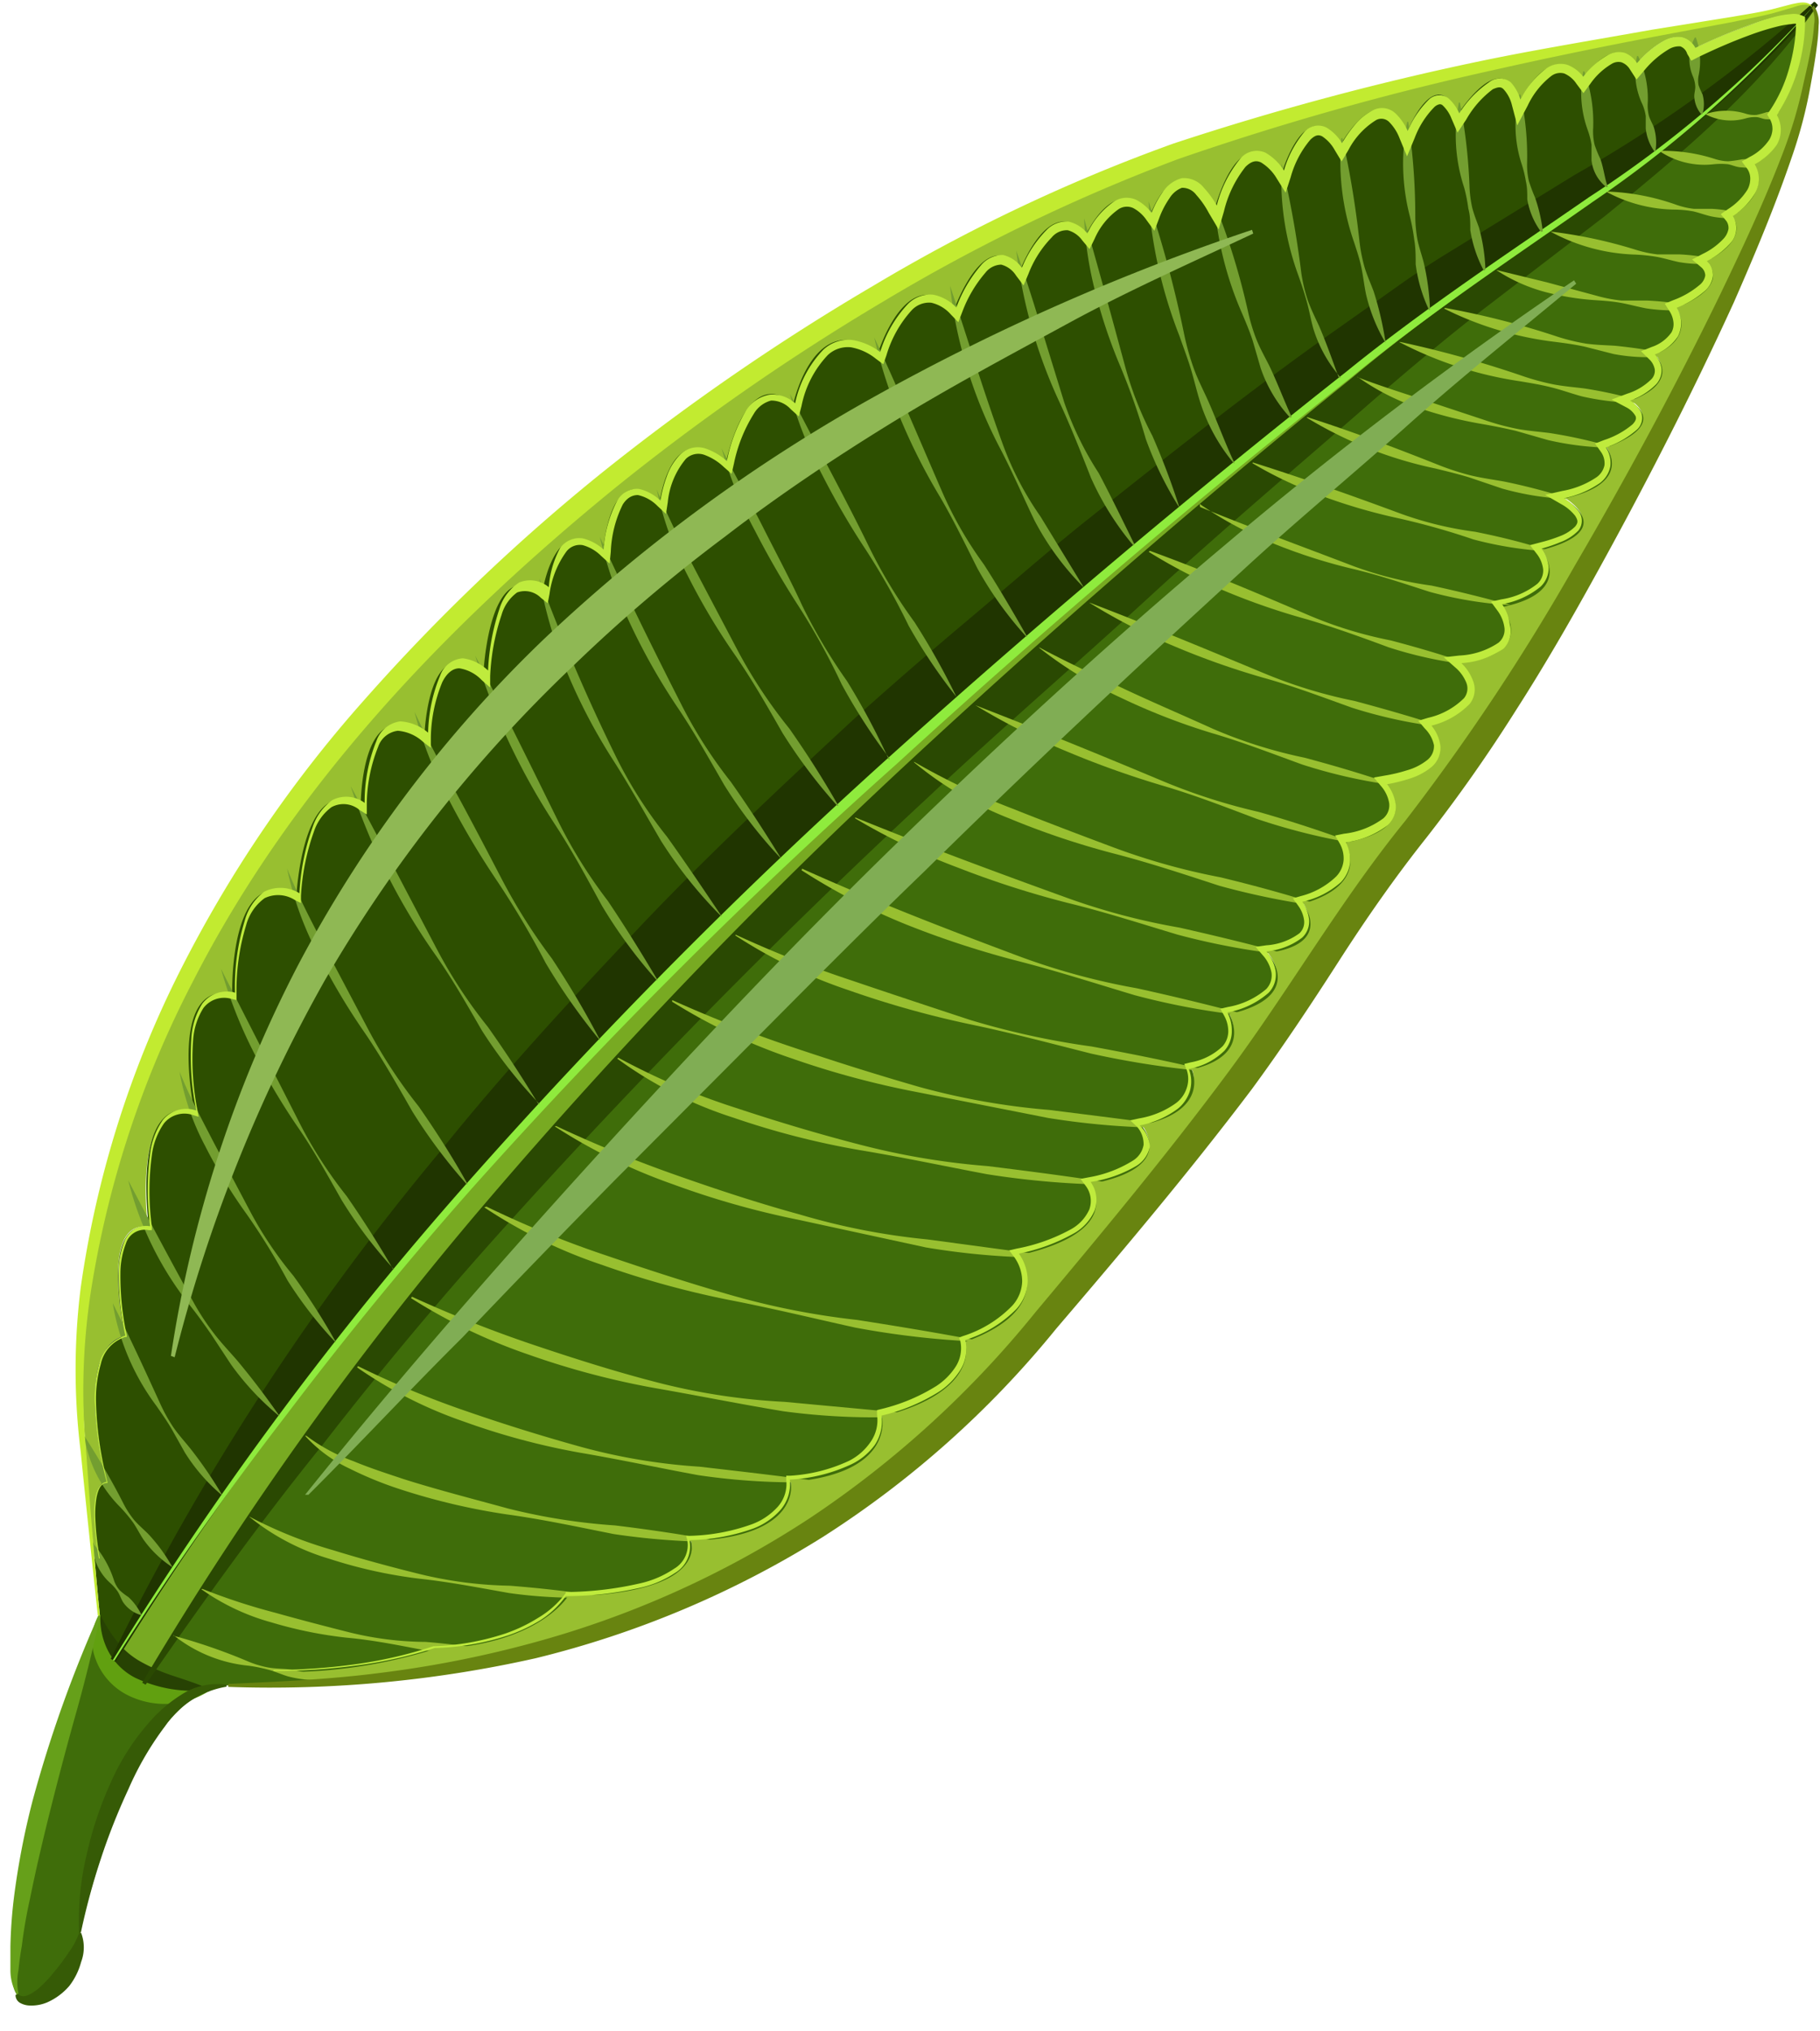 <svg xmlns="http://www.w3.org/2000/svg" viewBox="-0.53 -0.09 92.64 103.39"><title>16</title><g data-name="Layer 2"><g data-name="&lt;Group&gt;"><path d="M91.3.79C85.66 7.42 77.51 12 70.75 17.34c-7.92 6.3-15.61 12.93-23 19.78C33 50.68 18.78 66 8.27 83.19c-.49.79-1 1.59-1.44 2.39a3.52 3.52 0 0 1-1.6-1.15q.7-1.16 1.44-2.31C17.54 65 32 49.83 47.07 36.43 54.64 29.69 62.45 23.17 70.48 17 77.32 11.72 85.55 7.32 91.3.79z" fill="#78aa22"/><path d="M91.77.27c.34.44.12 1.79-.68 5.1-1.48 6.06-12.6 27.16-19.64 36s-4.41 8-20 26.34C39.29 82.09 24.26 84.78 16.07 85.43c-1-.14-1.88-.31-2.68-.49a25.43 25.43 0 0 0 8.2-1.17c5.27-.19 6.78-2.68 6.78-2.68 7.3-.15 6.26-2.82 6.26-2.82 5.71-.24 5.08-3 5.08-3 5.35-.44 4.64-3.33 4.64-3.33 5.13-1.31 4.23-3.8 4.23-3.8 4.83-1.74 2.68-4.39 2.68-4.39 5.61-1.26 3.67-3.64 3.67-3.64 4.58-.83 2.61-3 2.61-3 3.55-.73 2.58-2.84 2.58-2.84 3.18-.74 1.88-2.82 1.88-2.82 4-.93 1.94-3.12 1.94-3.12 3.42-.44 1.82-2.51 1.82-2.51 3.49-1 2.15-3.1 2.15-3.1 4.06-.72 2.06-3 2.06-3 4.32-.73 2.23-3 2.23-3 3.94-1.16 1.51-3.15 1.51-3.15 4.09-.43 2.19-2.85 2.19-2.85 3.76-.78 2-2.9 2-2.9 4-1.05 1.13-2.62 1.13-2.62 3.59-.78 2.17-2.6 2.17-2.6 3.36-1.25 1.18-2.36 1.18-2.36 2.73-1 1.28-2.37 1.28-2.37 2.17-.86 1.12-2.38 1.12-2.38 2.94-1.22 1.49-2.36 1.49-2.36 2.31-1.19 1.34-2.3 1.34-2.3 2.07-1.4 1.09-2.61 1.09-2.61 2-1.18 1.15-2.5 1.15-2.5a9.09 9.09 0 0 0 1.43-5 5.76 5.76 0 0 0 .49-.45z" fill="#98bf30"/><path d="M91.77.26c-.15.18-.3.35-.47.52-.9-.69-5.56 1.58-5.56 1.58-.94-1.63-3 .83-3 .83-1-1.68-2.7.73-2.7.73-1.63-2.16-3.23 1.2-3.23 1.2-.82-3-3.11.6-3.11.6-1.2-2.69-2.63 1-2.63 1-1.32-3.1-3.35.56-3.35.56-1.73-2.78-3 1.47-3 1.47-2.13-3.16-3.41 1.8-3.41 1.8-1.93-3.54-3.29.33-3.29.33-1.74-2.33-3.27 1-3.27 1-1.75-2.15-3.25 1.8-3.25 1.8-1.79-2.39-3.36 2-3.36 2-2.43-2.46-3.88 2.23-3.88 2.23-3.25-2.41-4.32 2.61-4.32 2.61-2.39-2.14-3.43 3-3.43 3-2.82-2.47-3.37 2-3.37 2C30.6 23.1 30.26 28 30.26 28c-2.47-2.23-3.1 2.13-3.1 2.13-2.8-2.06-3 4.21-3 4.21-2.89-2.58-3 3.13-3 3.13-3.22-2.51-3.24 3.48-3.24 3.48-3-1.8-3.27 4.57-3.27 4.57-3.44-1.7-3.27 5-3.27 5-3.33-.65-1.93 6-1.93 6C6.1 55.63 7 62.36 7 62.36 4.5 62 5.83 67.9 5.83 67.9c-2.8.74-.93 7.42-.93 7.42-1.06.12-.45 3.51-.37 3.89a7.57 7.57 0 0 1-.33-.77c-.2-1.79-.33-4.07-.48-6.44C3.39 66.56 4.87 52.82 17 38.1S47.73 11.75 61 7.34 87.49 1.12 89.78.47c1.03-.3 1.69-.56 1.99-.21z" fill="#98bf30"/><path d="M91.32.81a9.09 9.09 0 0 1-1.43 5s.87 1.32-1.15 2.5c0 0 1 1.21-1.09 2.61 0 0 1 1.11-1.34 2.3 0 0 1.45 1.14-1.49 2.36 0 0 1 1.52-1.12 2.38 0 0 1.45 1.36-1.28 2.37 0 0 2.18 1.11-1.18 2.36 0 0 1.42 1.82-2.17 2.6 0 0 2.89 1.57-1.13 2.62 0 0 1.75 2.12-2 2.9 0 0 1.9 2.42-2.19 2.85 0 0 2.43 2-1.51 3.15 0 0 2.09 2.25-2.23 3 0 0 2 2.24-2.06 3 0 0 1.34 2.1-2.15 3.1 0 0 1.6 2.07-1.82 2.51 0 0 2.05 2.19-1.94 3.12 0 0 1.27 2.08-1.91 2.81 0 0 1 2.11-2.58 2.84 0 0 2 2.14-2.61 3 0 0 1.94 2.38-3.67 3.64 0 0 2.15 2.65-2.68 4.39 0 0 .9 2.49-4.23 3.8 0 0 .71 2.89-4.64 3.33 0 0 .63 2.8-5.08 3 0 0 1 2.67-6.26 2.82 0 0-1.51 2.49-6.78 2.68a25.43 25.43 0 0 1-8.2 1.17 18.75 18.75 0 0 1-5.12-1.75C18.78 66 33 50.68 47.7 37.12c7.44-6.85 15.13-13.48 23-19.78C77.51 12 85.66 7.42 91.31.8z" fill="#3f6d0a"/><path d="M85.74 2.37S90.4.1 91.3.79c-5.75 6.53-14 10.93-20.82 16.2a437.6 437.6 0 0 0-23.41 19.44C32 49.83 17.54 65 6.68 82.11a8 8 0 0 1-2.15-2.9c-.08-.38-.69-3.77.37-3.89 0 0-1.87-6.68.93-7.42 0 0-1.33-5.88 1.22-5.54 0 0-.95-6.73 2.31-5.87 0 0-1.4-6.62 1.93-6 0 0-.17-6.73 3.27-5 0 0 .32-6.37 3.27-4.57 0 0 0-6 3.24-3.48 0 0 .15-5.71 3-3.13 0 0 .25-6.27 3-4.21 0 0 .63-4.36 3.1-2.13 0 0 .34-4.87 2.88-2.5 0 0 .55-4.47 3.37-2 0 0 1-5.09 3.43-3 0 0 1.07-5 4.32-2.61 0 0 1.45-4.69 3.88-2.23 0 0 1.57-4.39 3.36-2 0 0 1.53-4 3.33-1.76 0 0 1.53-3.36 3.27-1 0 0 1.36-3.87 3.29-.33 0 0 1.28-5 3.41-1.8 0 0 1.23-4.25 3-1.47 0 0 2-3.66 3.35-.56 0 0 1.43-3.69 2.63-1 0 0 2.29-3.63 3.11-.6 0 0 1.6-3.36 3.23-1.2 0 0 1.65-2.41 2.7-.73.05.02 2.07-2.44 3.01-.81z" fill="#2d4f00"/><path d="M13.39 84.94c.8.18 1.69.35 2.68.49-2.24.18-4 .2-5 .27a3 3 0 0 0-1 .23 7.25 7.25 0 0 1-3.27-.35c.47-.8 1-1.6 1.44-2.39a18.75 18.75 0 0 0 5.15 1.75z" fill="#3f6d0a"/><path d="M6.83 85.58a7.25 7.25 0 0 0 3.27.35C6 87.59 3.71 97.39 3.56 98.3s-3.22 5-3.44 2.46c-.65-7.53 4.42-18.65 4.42-18.65a3.64 3.64 0 0 0 .69 2.32 3.52 3.52 0 0 0 1.6 1.15z" fill="#3f6d0a"/><path d="M4.53 79.21a8 8 0 0 0 2.15 2.9q-.73 1.16-1.44 2.31a3.64 3.64 0 0 1-.69-2.32s-.15-1.46-.34-3.67a7.57 7.57 0 0 0 .32.78z" fill="#2d4f00"/></g><path d="M4.58 82.11a7.3 7.3 0 0 0 1 1.54 4.1 4.1 0 0 0 1.17.91 9.28 9.28 0 0 0 1.51.65c.57.19 1.18.38 1.86.67V86a6.92 6.92 0 0 1-3.86-.55A3.39 3.39 0 0 1 4.89 84a3.74 3.74 0 0 1-.41-1.92z" fill="#274203"/><path d="M4.58 82.11A3.62 3.62 0 0 0 5 84a3.22 3.22 0 0 0 1.34 1.31 6.79 6.79 0 0 0 3.75.62V86a4.1 4.1 0 0 1-2 .64 4.21 4.21 0 0 1-2.2-.48 3.33 3.33 0 0 1-1.56-1.81 2.66 2.66 0 0 1 .16-2.22z" fill="#61a010"/><path d="M92 .16c-2.91 4.2-6.9 7.55-10.84 10.75l-6 4.6c-2 1.53-3.88 3.13-5.81 4.79-3.79 3.32-7.65 6.57-11.38 10s-7.54 6.7-11.2 10.14Q35.71 50.71 25.58 61.91q-5.07 5.59-9.7 11.56c-3.18 3.92-6.09 8-9 12.2l-.17-.1A174.58 174.58 0 0 1 24.39 60.9 267.54 267.54 0 0 1 45.4 39q11.12-10.34 22.94-19.9c3.88-3.25 8.09-6.1 12.2-9A58 58 0 0 0 91.84 0z" fill="#2a4902"/><path d="M5.11 84.35a128.18 128.18 0 0 1 16.67-25.71c3.2-4 6.68-7.77 10.2-11.49s7.26-7.21 11-10.68c1.91-1.71 3.83-3.38 5.76-5s3.87-3.33 5.86-4.93c4-3.18 8-6.36 12.14-9.32L69.88 15c1.12-.8 2.12-1.5 3.23-2.18l6.5-4A68.51 68.51 0 0 0 91.81 0l.19.19a58.35 58.35 0 0 1-11.51 9.95C76.36 13 72.14 15.83 68.21 19q-12 9.4-23.2 19.65A268.31 268.31 0 0 0 23.56 60.2a176.58 176.58 0 0 0-18.2 24.31z" fill="#203500"/><path d="M5.21 84.42A176.77 176.77 0 0 1 23.36 60a267.92 267.92 0 0 1 21.42-21.6Q56.07 28.24 68 18.83c3.94-3.2 8.19-6 12.35-8.88A58.11 58.11 0 0 0 91.9.08a58.22 58.22 0 0 1-11.35 10.1c-4.16 2.92-8.37 5.71-12.29 8.93Q56.33 28.53 45.11 38.8a268.57 268.57 0 0 0-21.49 21.46Q18.58 65.94 14 72c-3.09 4-6 8.16-8.71 12.45z" fill="#8feb3d"/><path d="M6.67 82.13a1.65 1.65 0 0 1-.94-.67c-.1-.17-.16-.36-.26-.52a2.39 2.39 0 0 0-.37-.43 2.7 2.7 0 0 1-.92-2.06 5.26 5.26 0 0 1 1.1 1.93 1.51 1.51 0 0 0 .28.48 3.41 3.41 0 0 0 .45.35 3 3 0 0 1 .66.9z" fill="#739e30"/><path d="M8.25 79.69a5.41 5.41 0 0 1-1.47-1.4c-.19-.28-.34-.59-.53-.87a7.76 7.76 0 0 0-.65-.78A6.5 6.5 0 0 1 3.76 73c.73 1.15 1.39 2.25 2 3.46a4.77 4.77 0 0 0 .55.84c.22.25.48.47.72.71a8.49 8.49 0 0 1 1.19 1.63z" fill="#739e30"/><path d="M10.74 76a9.18 9.18 0 0 1-1.86-2.15l-.68-1.21c-.24-.41-.51-.79-.78-1.18a11.91 11.91 0 0 1-2.21-5.21c.85 1.7 1.62 3.37 2.4 5.08a8.43 8.43 0 0 0 .68 1.23c.27.39.59.74.88 1.1a21.58 21.58 0 0 1 1.6 2.34z" fill="#739e30"/><path d="M13.69 72a13.85 13.85 0 0 1-2.46-2.63l-1-1.52c-.34-.49-.7-1-1.06-1.45A16.76 16.76 0 0 1 6 60c1.11 2.13 2.22 4.2 3.37 6.29a12.65 12.65 0 0 0 1 1.51c.36.47.78.91 1.17 1.36.76.91 1.48 1.86 2.17 2.85z" fill="#739e30"/><path d="M16.55 68.24a20.66 20.66 0 0 1-2.45-3.16 33.47 33.47 0 0 0-2.1-3.4 25.86 25.86 0 0 1-2.08-3.42 12.74 12.74 0 0 1-1.31-3.8c.49 1.24 1.12 2.4 1.72 3.57l1.86 3.52a19.18 19.18 0 0 0 2.22 3.31 34.68 34.68 0 0 1 2.15 3.36z" fill="#739e30"/><path d="M19.54 64.54A22.76 22.76 0 0 1 16.86 61c-.73-1.29-1.44-2.58-2.29-3.8a32.59 32.59 0 0 1-2.24-3.83 23.16 23.16 0 0 1-1.61-4.14l4 7.85a22.3 22.3 0 0 0 2.39 3.71c.84 1.21 1.63 2.45 2.37 3.73z" fill="#739e30"/><path d="M23.24 60.21a27.27 27.27 0 0 1-2.78-3.72c-.77-1.35-1.53-2.69-2.42-4a33.66 33.66 0 0 1-2.38-4 16.59 16.59 0 0 1-1.58-4.38c.57 1.44 1.29 2.79 2 4.16l2.16 4.09a25.34 25.34 0 0 0 2.54 3.87c.88 1.26 1.71 2.56 2.47 3.92z" fill="#739e30"/><path d="M26.93 56.11A24.92 24.92 0 0 1 24 52.37c-.79-1.37-1.56-2.73-2.47-4a32.5 32.5 0 0 1-4.21-8.44c1.5 2.77 2.93 5.53 4.4 8.32a24.67 24.67 0 0 0 2.58 3.93 65.08 65.08 0 0 1 2.58 3.94z" fill="#739e30"/><path d="M30 52.86a31.16 31.16 0 0 1-2.76-3.94 45.05 45.05 0 0 0-2.45-4.14 41.41 41.41 0 0 1-2.46-4.14 19.92 19.92 0 0 1-1.76-4.49c.68 1.44 1.43 2.85 2.19 4.25s1.5 2.82 2.24 4.24a29.09 29.09 0 0 0 2.56 4.06A46.81 46.81 0 0 1 30 52.83z" fill="#739e30"/><path d="M32.92 49.83A24.58 24.58 0 0 1 30.1 46c-.76-1.4-1.51-2.79-2.38-4.12a34.5 34.5 0 0 1-4.06-8.59c1.47 2.82 2.85 5.64 4.25 8.48a25 25 0 0 0 2.5 4c.88 1.31 1.71 2.65 2.51 4z" fill="#739e30"/><path d="M36.2 46.57a22.43 22.43 0 0 1-3.08-3.85c-.83-1.42-1.63-2.86-2.52-4.24a28.84 28.84 0 0 1-2.28-4.38 21.26 21.26 0 0 1-1.39-4.74 95 95 0 0 0 3.86 9 22.43 22.43 0 0 0 2.63 4.14c.95 1.33 1.86 2.68 2.78 4.05z" fill="#739e30"/><path d="M39.24 43.63a23.94 23.94 0 0 1-2.9-3.75c-.79-1.37-1.56-2.75-2.45-4.06a32.18 32.18 0 0 1-2.33-4.13A22.82 22.82 0 0 1 30 27.23c1.31 2.87 2.69 5.67 4.12 8.48a23.58 23.58 0 0 0 2.55 4c.91 1.29 1.76 2.6 2.59 3.95z" fill="#739e30"/><path d="M42.1 40.94a27 27 0 0 1-2.8-3.72c-.77-1.35-1.54-2.7-2.44-4a33.15 33.15 0 0 1-2.38-4 17 17 0 0 1-1.58-4.39c.58 1.44 1.29 2.8 2 4.17l2.16 4.1a25.22 25.22 0 0 0 2.59 3.9c.89 1.27 1.72 2.57 2.49 3.92z" fill="#739e30"/><path d="M44.75 38.52a29.83 29.83 0 0 1-2.44-3.78 34.56 34.56 0 0 0-2.17-3.94 44.82 44.82 0 0 1-2.25-3.89 20.27 20.27 0 0 1-1.69-4.18c.65 1.35 1.41 2.63 2.1 4s1.38 2.65 2 4a27.83 27.83 0 0 0 2.29 3.86 36.3 36.3 0 0 1 2.13 4z" fill="#739e30"/><path d="M48.19 35.43a27.58 27.58 0 0 1-2.47-3.67 35.62 35.62 0 0 0-2.17-3.85 39.37 39.37 0 0 1-2.23-3.83 20.75 20.75 0 0 1-1.64-4.12c1.34 2.63 2.76 5.18 4.05 7.84a25.7 25.7 0 0 0 2.29 3.78 37.32 37.32 0 0 1 2.16 3.86z" fill="#739e30"/><path d="M51.73 32.34a18.27 18.27 0 0 1-2.51-3.5c-.65-1.29-1.27-2.58-2-3.8a30.45 30.45 0 0 1-1.93-3.85 25 25 0 0 1-1.32-4.1c1.22 2.61 2.31 5.22 3.45 7.84a19.39 19.39 0 0 0 2.13 3.71c.77 1.2 1.49 2.43 2.2 3.68z" fill="#739e30"/><path d="M54.65 29.83a14 14 0 0 1-2.52-3.42c-.62-1.29-1.17-2.58-1.84-3.84a24 24 0 0 1-1.6-3.94 21.43 21.43 0 0 1-.86-4.17c.89 2.69 1.7 5.36 2.66 8a15.89 15.89 0 0 0 1.94 3.74l2.2 3.6z" fill="#739e30"/><path d="M57.17 27.69A14.61 14.61 0 0 1 55 24.23c-.5-1.27-1-2.54-1.56-3.76a25.41 25.41 0 0 1-2.24-7.8c.45 1.29.86 2.57 1.25 3.86l1.19 3.86A16.46 16.46 0 0 0 55.4 24c.63 1.19 1.21 2.4 1.81 3.61z" fill="#739e30"/><path d="M59.5 25.75a18.12 18.12 0 0 1-1.71-3.5 33.93 33.93 0 0 0-1.29-3.68 26 26 0 0 1-1.25-3.69 18.44 18.44 0 0 1-.6-3.86c.72 2.5 1.4 5 2.07 7.47a17.51 17.51 0 0 0 1.41 3.61 38.16 38.16 0 0 1 1.37 3.63z" fill="#739e30"/><path d="M62.27 23.49a9.21 9.21 0 0 1-1.7-3.08c-.18-.56-.31-1.14-.48-1.7s-.38-1.11-.59-1.71a23.87 23.87 0 0 1-1.57-6.84A57.94 57.94 0 0 1 59.76 17a13.18 13.18 0 0 0 .48 1.68c.2.55.47 1.07.71 1.6.47 1.06.86 2.15 1.36 3.21z" fill="#739e30"/><path d="M65.14 21.17a7.1 7.1 0 0 1-1.5-2.52l-.41-1.41c-.15-.46-.34-.91-.53-1.36a17.41 17.41 0 0 1-1.42-5.66A35.77 35.77 0 0 1 63 15.79a9.44 9.44 0 0 0 .42 1.39c.18.45.42.88.64 1.31.42.87.75 1.77 1.16 2.65z" fill="#739e30"/><path d="M67.72 19.14a6.82 6.82 0 0 1-1.4-2.5c-.13-.46-.21-.94-.34-1.4s-.28-.91-.44-1.36a14.19 14.19 0 0 1-.83-5.63 52.26 52.26 0 0 1 1 5.57 8.11 8.11 0 0 0 .33 1.38c.16.45.37.87.57 1.3.37.86.68 1.74 1 2.62z" fill="#739e30"/><path d="M70 17.37a8.75 8.75 0 0 1-1-2.49c-.09-.44-.14-.89-.23-1.33s-.23-.86-.37-1.29a12.52 12.52 0 0 1-.65-5.32h.05a47.81 47.81 0 0 1 .87 5.27 8.31 8.31 0 0 0 .26 1.31c.13.43.32.84.47 1.25a17 17 0 0 1 .6 2.59z" fill="#739e30"/><path d="M72.21 15.69a7.61 7.61 0 0 1-.68-2.33c0-.4 0-.81-.07-1.22a10.86 10.86 0 0 0-.22-1.19 10.77 10.77 0 0 1-.14-4.84h.05a32.36 32.36 0 0 1 .36 4.8 7 7 0 0 0 .11 1.2c.08.39.22.78.32 1.17a12.47 12.47 0 0 1 .32 2.39z" fill="#739e30"/><path d="M75 13.69a6.52 6.52 0 0 1-.69-2.07c0-.36 0-.73-.1-1.09A8.16 8.16 0 0 0 74 9.47a8.56 8.56 0 0 1-.27-4.34h.05a27.58 27.58 0 0 1 .49 4.29 5.92 5.92 0 0 0 .14 1.07c.09.35.23.69.34 1a9.15 9.15 0 0 1 .33 2.14z" fill="#739e30"/><path d="M77.91 11.71a3.83 3.83 0 0 1-.7-1.66c0-.3 0-.61-.07-.9a5.94 5.94 0 0 0-.21-.87 6.31 6.31 0 0 1-.12-3.56h.05a14.5 14.5 0 0 1 .34 3.52 3.69 3.69 0 0 0 .09.88 8.53 8.53 0 0 0 .31.83 8 8 0 0 1 .4 1.74z" fill="#739e30"/><path d="M81.23 9.43a2 2 0 0 1-.75-1.37v-.78a4.07 4.07 0 0 0-.19-.74 5.6 5.6 0 0 1-.23-3h.05a7.62 7.62 0 0 1 .45 3 2.9 2.9 0 0 0 .08.75 6.09 6.09 0 0 0 .29.71c.17.47.22 1 .38 1.43z" fill="#739e30"/><path d="M83.68 7.62a2.48 2.48 0 0 1-.44-1.17v-.63a2.34 2.34 0 0 0-.17-.6 3.79 3.79 0 0 1-.27-2.46h.05a4.94 4.94 0 0 1 .49 2.42 2.16 2.16 0 0 0 .06.62c.06.2.17.38.25.58a2.64 2.64 0 0 1 .08 1.24z" fill="#739e30"/><path d="M86.08 5.74a1.5 1.5 0 0 1-.37-.93c0-.17.06-.34.05-.51a1.57 1.57 0 0 0-.11-.48 2.26 2.26 0 0 1 .09-2h.05a3.47 3.47 0 0 1 .14 1.94 1.29 1.29 0 0 0 0 .49 3.85 3.85 0 0 0 .2.46 1.82 1.82 0 0 1 0 1z" fill="#739e30"/><path d="M8.28 83.17a29 29 0 0 1 3.83 1.32 5 5 0 0 0 1 .3c.33.06.68.06 1 .09a8.16 8.16 0 0 1 2 .53 5.74 5.74 0 0 1-2-.17c-.33-.1-.65-.25-1-.34a7.87 7.87 0 0 0-1-.2 7.23 7.23 0 0 1-3.79-1.54z" fill="#98bf30"/><path d="M9.77 80.79A31.19 31.19 0 0 0 13.46 82c1.25.35 2.51.68 3.78 1a16.54 16.54 0 0 0 3.89.49A37.77 37.77 0 0 1 25 84v.05a18.89 18.89 0 0 1-3.94-.14c-1.3-.25-2.58-.51-3.89-.63a21.26 21.26 0 0 1-3.87-.78 11.4 11.4 0 0 1-3.58-1.69z" fill="#98bf30"/><path d="M12.18 77.12a22.16 22.16 0 0 0 4.24 1.7c1.46.45 2.93.85 4.43 1.22a20.83 20.83 0 0 0 4.57.59c1.53.12 3.05.29 4.58.53v.05a24.24 24.24 0 0 1-4.63-.21c-1.53-.27-3-.56-4.57-.73a24.14 24.14 0 0 1-4.53-1 11.81 11.81 0 0 1-4.11-2.15z" fill="#98bf30"/><path d="M15.07 73a9.09 9.09 0 0 0 2.39 1.29c.84.35 1.71.63 2.58.92 1.74.55 3.51 1 5.29 1.49a30.76 30.76 0 0 0 5.44.86c1.82.22 3.64.49 5.46.84a36.36 36.36 0 0 1-5.52-.4c-1.81-.36-3.61-.75-5.44-1a33.09 33.09 0 0 1-5.4-1.27 18.67 18.67 0 0 1-2.58-1.05A7.17 7.17 0 0 1 15 73z" fill="#98bf30"/><path d="M17.69 69.45a46.32 46.32 0 0 0 5.59 2.32c1.91.66 3.84 1.26 5.79 1.8a30.17 30.17 0 0 0 6 1c2 .23 4 .46 6 .73v.05A33.88 33.88 0 0 1 35 75c-2-.37-4-.8-6-1.14a35.91 35.91 0 0 1-5.9-1.58 22.2 22.2 0 0 1-5.45-2.76z" fill="#98bf30"/><path d="M20.44 65.92a64.11 64.11 0 0 0 6.13 2.43c2.08.7 4.18 1.37 6.31 1.92a32.45 32.45 0 0 0 6.52 1l6.58.61V72a34.61 34.61 0 0 1-6.63-.25c-2.19-.36-4.35-.8-6.54-1.18a41.08 41.08 0 0 1-6.42-1.7 28.19 28.19 0 0 1-6-2.88z" fill="#98bf30"/><path d="M24.23 61.33a50.88 50.88 0 0 0 6.1 2.49c2.08.71 4.17 1.39 6.29 2a38.89 38.89 0 0 0 6.48 1.28c2.18.34 4.35.7 6.52 1.12a44.11 44.11 0 0 1-6.62-.73c-2.16-.48-4.3-1-6.48-1.42a46.38 46.38 0 0 1-6.4-1.77 25.32 25.32 0 0 1-6-2.93z" fill="#98bf30"/><path d="M27.78 57.23a65.06 65.06 0 0 0 6.11 2.5c2.07.73 4.16 1.42 6.28 2A34.52 34.52 0 0 0 46.66 63l6.55.88v.05a37.69 37.69 0 0 1-6.61-.52L40.1 62a43.21 43.21 0 0 1-6.39-1.81 28.33 28.33 0 0 1-6-2.94z" fill="#98bf30"/><path d="M30.94 53.75a34.69 34.69 0 0 0 6 2.56c2.08.69 4.18 1.32 6.31 1.87a37.51 37.51 0 0 0 6.5 1.09c2.18.27 4.36.55 6.54.9v.05a43.68 43.68 0 0 1-6.59-.54c-2.17-.41-4.32-.87-6.5-1.23a41.45 41.45 0 0 1-6.41-1.65 20.61 20.61 0 0 1-5.9-3z" fill="#98bf30"/><path d="M33.69 50.82a65.66 65.66 0 0 0 6.22 2.43c2.11.71 4.23 1.38 6.39 2a36 36 0 0 0 6.58 1.16c2.21.28 4.42.55 6.64.86v.05a39.49 39.49 0 0 1-6.69-.5l-6.59-1.3a45 45 0 0 1-6.49-1.74 28.92 28.92 0 0 1-6.07-2.88z" fill="#98bf30"/><path d="M36.92 47.49a54.79 54.79 0 0 0 5.9 2.33c2 .68 4 1.34 6 2a40.25 40.25 0 0 0 6.21 1.36c2.08.38 4.16.8 6.23 1.3a45.59 45.59 0 0 1-6.26-.94c-2.06-.52-4.12-1.07-6.2-1.5a49.34 49.34 0 0 1-6.15-1.73 25.17 25.17 0 0 1-5.75-2.78z" fill="#98bf30"/><path d="M40.3 44.13c3.68 1.66 7.43 3.11 11.21 4.52a34.59 34.59 0 0 0 5.84 1.57c2 .44 3.92.91 5.88 1.43a36.84 36.84 0 0 1-6-1.08c-1.94-.58-3.86-1.2-5.83-1.71A47 47 0 0 1 45.67 47a31.6 31.6 0 0 1-5.4-2.79z" fill="#98bf30"/><path d="M43 41.52c3.6 1.47 7.23 2.81 10.88 4.13a34 34 0 0 0 5.63 1.48c1.89.43 3.78.88 5.66 1.41a36.24 36.24 0 0 1-5.75-1.05c-1.87-.56-3.72-1.16-5.61-1.62a47.76 47.76 0 0 1-5.57-1.79A32.53 32.53 0 0 1 43 41.57z" fill="#98bf30"/><path d="M46 38.69a34.78 34.78 0 0 0 5 2.38c1.73.69 3.47 1.35 5.21 2a33.77 33.77 0 0 0 5.39 1.5c1.81.44 3.61.93 5.4 1.52A38.89 38.89 0 0 1 61.54 45c-1.78-.58-3.55-1.17-5.37-1.64a40.71 40.71 0 0 1-5.33-1.79A17.77 17.77 0 0 1 46 38.72z" fill="#98bf30"/><path d="M49.12 35.81c3.2 1.24 6.36 2.53 9.53 3.86a30.21 30.21 0 0 0 4.89 1.57c1.65.47 3.27 1 4.89 1.6a31.77 31.77 0 0 1-5-1.25c-1.61-.61-3.21-1.23-4.86-1.71a47.23 47.23 0 0 1-4.85-1.74 33.42 33.42 0 0 1-4.6-2.33z" fill="#98bf30"/><path d="M52.38 32.87c1.44.77 2.91 1.45 4.38 2.14s3 1.34 4.45 2a24.18 24.18 0 0 0 4.66 1.47c1.57.42 3.13.88 4.68 1.42a26.61 26.61 0 0 1-4.79-1.07c-1.54-.56-3.06-1.15-4.63-1.61a32.8 32.8 0 0 1-4.58-1.78 20.93 20.93 0 0 1-4.19-2.56z" fill="#98bf30"/><path d="M54.94 30.59c3 1.15 5.93 2.37 8.89 3.6a24.51 24.51 0 0 0 4.58 1.4c1.54.41 3.07.85 4.6 1.35a24.47 24.47 0 0 1-4.71-1c-1.51-.54-3-1.11-4.56-1.54a39.42 39.42 0 0 1-4.54-1.61 29.89 29.89 0 0 1-4.28-2.2z" fill="#98bf30"/><path d="M58 27.95c2.74 1 5.41 2.13 8.09 3.28a21 21 0 0 0 4.17 1.28c1.41.37 2.79.78 4.18 1.26a20.94 20.94 0 0 1-4.29-.91c-1.37-.51-2.73-1-4.14-1.42A34.45 34.45 0 0 1 61.83 30a26.22 26.22 0 0 1-3.89-2z" fill="#98bf30"/><path d="M60.56 25.72c2.59 1.06 5.17 2 7.78 3a18.83 18.83 0 0 0 4 1c1.36.29 2.71.63 4.06 1a20.37 20.37 0 0 1-4.15-.68c-1.34-.43-2.66-.88-4-1.19a27.5 27.5 0 0 1-4-1.29 18.63 18.63 0 0 1-3.72-2z" fill="#98bf30"/><path d="M63.24 23.45c2.53.8 5 1.67 7.48 2.59a17.92 17.92 0 0 0 3.84.94c1.29.26 2.57.57 3.84 1a18.77 18.77 0 0 1-3.93-.61 36.7 36.7 0 0 0-3.83-1.08 28.65 28.65 0 0 1-3.82-1.11 20.75 20.75 0 0 1-3.6-1.69z" fill="#98bf30"/><path d="M66 21.14c2.25.72 4.43 1.54 6.62 2.41a13.52 13.52 0 0 0 1.67.55c.57.14 1.16.22 1.73.32a31.5 31.5 0 0 1 3.41.9 14.63 14.63 0 0 1-3.5-.54l-1.68-.57c-.56-.17-1.14-.31-1.71-.45A20.82 20.82 0 0 1 66 21.18z" fill="#98bf30"/><path d="M68.54 19.1c1.06.41 2.13.75 3.2 1.1L75 21.28a13 13 0 0 0 1.64.45c.56.11 1.13.15 1.69.22a24.61 24.61 0 0 1 3.32.75 15 15 0 0 1-3.39-.39l-1.64-.47c-.55-.13-1.11-.24-1.67-.34a20.94 20.94 0 0 1-3.32-.84 11.91 11.91 0 0 1-3.05-1.56z" fill="#98bf30"/><path d="M70.76 17.32A55 55 0 0 1 77 19.06a12.28 12.28 0 0 0 1.56.42c.53.1 1.07.14 1.6.21a21.9 21.9 0 0 1 3.14.73 13.52 13.52 0 0 1-3.3-.33c-.52-.14-1-.32-1.56-.46s-1.05-.22-1.59-.31a19.42 19.42 0 0 1-6.16-2z" fill="#98bf30"/><path d="M73 15.58a41.76 41.76 0 0 1 5.75 1.47 10.24 10.24 0 0 0 1.44.35c.49.07 1 .08 1.48.11 1 .1 1.95.25 2.93.44V18a9.11 9.11 0 0 1-3-.07l-1.45-.37c-.49-.11-1-.18-1.47-.24A17.2 17.2 0 0 1 73 15.63z" fill="#98bf30"/><path d="M75.66 13.66l2.54.62 2.52.68a7.6 7.6 0 0 0 1.29.25h1.31a15 15 0 0 1 2.6.35v.05a8.88 8.88 0 0 1-2.64 0c-.43-.08-.86-.2-1.29-.28s-.87-.11-1.31-.14a13.38 13.38 0 0 1-2.61-.43 8.55 8.55 0 0 1-2.42-1.09z" fill="#98bf30"/><path d="M78.41 11.7a24.06 24.06 0 0 1 4.34.93 6 6 0 0 0 1.09.23h1.12a10.5 10.5 0 0 1 2.2.34v.05a6.53 6.53 0 0 1-2.24 0c-.37-.08-.73-.19-1.09-.26a9.19 9.19 0 0 0-1.11-.12 9.61 9.61 0 0 1-4.31-1.16z" fill="#98bf30"/><path d="M81.25 9.66a11.72 11.72 0 0 1 3.56.68 4.14 4.14 0 0 0 .88.2h.91a7 7 0 0 1 1.78.33v.05a4.41 4.41 0 0 1-1.83 0c-.3-.07-.59-.18-.89-.25a5.62 5.62 0 0 0-.91-.09 7.49 7.49 0 0 1-3.52-.91z" fill="#98bf30"/><path d="M84 7.59a8.46 8.46 0 0 1 2.75.41 2.4 2.4 0 0 0 .69.12 6 6 0 0 0 .7-.1 4.15 4.15 0 0 1 1.39.14v.05a2.7 2.7 0 0 1-1.41.22c-.24 0-.47-.12-.7-.16a3.56 3.56 0 0 0-.71 0A4.09 4.09 0 0 1 84 7.64z" fill="#98bf30"/><path d="M86.31 5.71a3.34 3.34 0 0 1 2.06 0 1.49 1.49 0 0 0 .51.05 4.33 4.33 0 0 0 .51-.14 2 2 0 0 1 1 .11 1.67 1.67 0 0 1-1 .25c-.17 0-.35-.1-.52-.11a1.7 1.7 0 0 0-.52.06 2.76 2.76 0 0 1-2.06-.2z" fill="#98bf30"/><path d="M4.51 79.25a14.34 14.34 0 0 1-.24-2.08 5.37 5.37 0 0 1 .05-1c.06-.32.18-.76.58-.83a17.82 17.82 0 0 1-.61-4 6.5 6.5 0 0 1 .23-2 2 2 0 0 1 1.33-1.44 14.51 14.51 0 0 1-.34-3.21 4.33 4.33 0 0 1 .29-1.59 1.37 1.37 0 0 1 .51-.63 1.24 1.24 0 0 1 .8-.14 13.84 13.84 0 0 1 0-3.69 3.77 3.77 0 0 1 .65-1.72 1.54 1.54 0 0 1 1.7-.48 13.55 13.55 0 0 1-.25-3.68 3.66 3.66 0 0 1 .55-1.75 1.56 1.56 0 0 1 1.67-.57 11.5 11.5 0 0 1 .49-3.64 2.73 2.73 0 0 1 1-1.5 1.84 1.84 0 0 1 1.79.08 11.71 11.71 0 0 1 .67-3.36 2.79 2.79 0 0 1 1-1.38 1.56 1.56 0 0 1 1.65.14 8.25 8.25 0 0 1 .6-3.15 1.5 1.5 0 0 1 1.21-1 2.41 2.41 0 0 1 1.47.62h-.05a8 8 0 0 1 .61-2.94 1.33 1.33 0 0 1 1.16-.89 2.29 2.29 0 0 1 1.34.68h-.06a11.54 11.54 0 0 1 .59-3.22 2.43 2.43 0 0 1 1-1.32 1.47 1.47 0 0 1 1.56.29h-.06a5 5 0 0 1 .6-2.08 1.2 1.2 0 0 1 1.15-.45 2.41 2.41 0 0 1 1.1.62h-.06a6.23 6.23 0 0 1 .69-2.53A1.14 1.14 0 0 1 32 24.8a2.29 2.29 0 0 1 1.14.65h-.06a6.29 6.29 0 0 1 .33-1.29 3 3 0 0 1 .7-1.13 1.27 1.27 0 0 1 1.27-.29 3.19 3.19 0 0 1 1.14.69h-.06a8 8 0 0 1 1-2.65 1.79 1.79 0 0 1 1.19-.78 1.69 1.69 0 0 1 1.35.5h-.07a5.59 5.59 0 0 1 1.45-2.79 1.87 1.87 0 0 1 1.49-.49 3.16 3.16 0 0 1 1.45.65h-.06a6.23 6.23 0 0 1 1.4-2.46 1.6 1.6 0 0 1 1.31-.5 2.25 2.25 0 0 1 1.23.71h-.07a6.91 6.91 0 0 1 1.26-2.19 1.45 1.45 0 0 1 1.14-.54 1.64 1.64 0 0 1 1 .72h-.07a5.8 5.8 0 0 1 1.29-2 1.39 1.39 0 0 1 1.11-.42 1.72 1.72 0 0 1 1 .66h-.07a4 4 0 0 1 1.41-1.7 1.19 1.19 0 0 1 1.1-.07 2.3 2.3 0 0 1 .84.74h-.08a4.83 4.83 0 0 1 .57-1.1 1.67 1.67 0 0 1 1-.74 1.29 1.29 0 0 1 1.12.49 4.89 4.89 0 0 1 .71 1h-.08A6.16 6.16 0 0 1 62.59 8a1.09 1.09 0 0 1 1.29-.32 2.75 2.75 0 0 1 1 1h-.08a5.4 5.4 0 0 1 1.1-2.1.94.94 0 0 1 1.1-.17 2.33 2.33 0 0 1 .82.86h-.08a6.27 6.27 0 0 1 .69-1 2.85 2.85 0 0 1 .93-.75 1 1 0 0 1 1.15.17 2.84 2.84 0 0 1 .66 1h-.09A4.89 4.89 0 0 1 72.18 5a.77.77 0 0 1 1-.1 2.2 2.2 0 0 1 .6.86h-.08a5.37 5.37 0 0 1 1.56-1.66.89.89 0 0 1 1.11 0 2.22 2.22 0 0 1 .52 1h-.09a4.54 4.54 0 0 1 1.37-1.7 1.24 1.24 0 0 1 1.08-.19 1.87 1.87 0 0 1 .87.69H80a4 4 0 0 1 1.3-1.18 1.14 1.14 0 0 1 .87-.12 1.31 1.31 0 0 1 .66.58h-.08A5.2 5.2 0 0 1 84.14 2a1.47 1.47 0 0 1 .91-.2 1.07 1.07 0 0 1 .73.57h-.06c.89-.43 1.8-.82 2.73-1.15a13 13 0 0 1 1.42-.47 4.69 4.69 0 0 1 .74-.12 1.09 1.09 0 0 1 .74.15 8.94 8.94 0 0 1-1.44 5v-.02a1.51 1.51 0 0 1 0 1.52 3.1 3.1 0 0 1-1.14 1v-.03a1.43 1.43 0 0 1 0 1.55 3.56 3.56 0 0 1-1.13 1.13v-.07a1.14 1.14 0 0 1-.12 1.46 4 4 0 0 1-1.23.91v-.08a1 1 0 0 1 .37.79 1.2 1.2 0 0 1-.4.77 4.85 4.85 0 0 1-1.48.88v-.07a1.48 1.48 0 0 1 .1 1.51 2.37 2.37 0 0 1-1.23.94v-.07a1.36 1.36 0 0 1 .39.76 1.06 1.06 0 0 1-.26.8 3.44 3.44 0 0 1-1.43.87v-.08a1.49 1.49 0 0 1 .66.66.81.81 0 0 1-.23.88 4.65 4.65 0 0 1-1.61.91v-.07a1.43 1.43 0 0 1 .27 1 1.38 1.38 0 0 1-.55.88 4.86 4.86 0 0 1-1.92.78v-.08a2.67 2.67 0 0 1 .84.71.8.8 0 0 1 0 1 2.52 2.52 0 0 1-.92.59 7.82 7.82 0 0 1-1 .34v-.07a2 2 0 0 1 .41 1 1.32 1.32 0 0 1-.42 1 4.2 4.2 0 0 1-2 .89v-.07a2.26 2.26 0 0 1 .44 1.1 1.26 1.26 0 0 1-.32 1.23 4.2 4.2 0 0 1-2.22.74v-.07a2.35 2.35 0 0 1 .68 1 1.18 1.18 0 0 1-.18 1.14 4.06 4.06 0 0 1-2 1.12v-.07a2 2 0 0 1 .51 1.11 1.28 1.28 0 0 1-.5 1.09 3.28 3.28 0 0 1-1.08.56 8.45 8.45 0 0 1-1.19.29v-.07a2.11 2.11 0 0 1 .49 1.07 1.25 1.25 0 0 1-.41 1.08 4.42 4.42 0 0 1-2.16.87v-.06a1.9 1.9 0 0 1 .25 1.09 1.73 1.73 0 0 1-.47 1 4.31 4.31 0 0 1-2 1v-.06a2 2 0 0 1 .38.94 1.11 1.11 0 0 1-.35.94 3.46 3.46 0 0 1-1.87.7v-.06a2.14 2.14 0 0 1 .52 1.06 1.32 1.32 0 0 1-.36 1.11 4.34 4.34 0 0 1-2.12 1v-.05a2 2 0 0 1 .25 1 1.49 1.49 0 0 1-.38 1 3.42 3.42 0 0 1-1.81.92 1.73 1.73 0 0 1 .06 1.11 1.88 1.88 0 0 1-.62.92 4.74 4.74 0 0 1-2 .86v-.06a1.62 1.62 0 0 1 .58 1.11 1.48 1.48 0 0 1-.69 1 6.42 6.42 0 0 1-2.36.82v-.05a1.58 1.58 0 0 1 .24 1.49 2.46 2.46 0 0 1-1 1.14 9.48 9.48 0 0 1-2.89 1.07v-.05a2.41 2.41 0 0 1 .48 1.45 2.22 2.22 0 0 1-.57 1.41 6.23 6.23 0 0 1-2.61 1.58 2 2 0 0 1-.25 1.53 3.59 3.59 0 0 1-1.11 1.12 9.54 9.54 0 0 1-2.9 1.2 2.16 2.16 0 0 1-.34 1.49 3.15 3.15 0 0 1-1.22 1 8.43 8.43 0 0 1-3.11.77 2 2 0 0 1-.49 1.56 3.54 3.54 0 0 1-1.37.93 10.17 10.17 0 0 1-3.25.59 1.56 1.56 0 0 1-.73 1.67 5.22 5.22 0 0 1-1.76.75 17.26 17.26 0 0 1-3.8.43A4.83 4.83 0 0 1 27 82.37a8.2 8.2 0 0 1-1.7.8 13 13 0 0 1-3.7.63 22.29 22.29 0 0 1-4.06.9 31.38 31.38 0 0 1-4.15.27v-.05a31.05 31.05 0 0 0 4.14-.29 22.22 22.22 0 0 0 4-.92 12.82 12.82 0 0 0 3.67-.65 8.08 8.08 0 0 0 1.67-.8 4.75 4.75 0 0 0 1.4-1.26v-.05h.06a17.27 17.27 0 0 0 3.76-.45 5.07 5.07 0 0 0 1.7-.74 1.39 1.39 0 0 0 .66-1.47l-.06-.2h.2a10 10 0 0 0 3.18-.6 3.35 3.35 0 0 0 1.29-.88 1.75 1.75 0 0 0 .43-1.37v-.21h.2a8.22 8.22 0 0 0 3-.76 2.92 2.92 0 0 0 1.12-1 1.92 1.92 0 0 0 .3-1.36v-.22l.2-.05a9.42 9.42 0 0 0 2.81-1.17 3.34 3.34 0 0 0 1-1 1.74 1.74 0 0 0 .23-1.3l-.07-.17.21-.08A6 6 0 0 0 51 66.37a1.93 1.93 0 0 0 .5-1.23 2.13 2.13 0 0 0-.42-1.26l-.24-.32.38-.09a9.25 9.25 0 0 0 2.79-1 2.17 2.17 0 0 0 .91-1 1.28 1.28 0 0 0-.19-1.2l-.26-.35.42-.08a6.19 6.19 0 0 0 2.23-.84 1.18 1.18 0 0 0 .56-.81 1.33 1.33 0 0 0-.34-.93l-.34-.32.46-.1a4.45 4.45 0 0 0 1.9-.8 1.56 1.56 0 0 0 .52-.76 1.43 1.43 0 0 0 0-.89l-.13-.32.32-.08a3.13 3.13 0 0 0 1.63-.82 1.16 1.16 0 0 0 .29-.75 1.66 1.66 0 0 0-.21-.81l-.19-.35.38-.09a4.06 4.06 0 0 0 1.95-.91 1 1 0 0 0 .27-.84 1.83 1.83 0 0 0-.44-.88l-.37-.43.55-.08a3.18 3.18 0 0 0 1.68-.61.77.77 0 0 0 .24-.66 1.63 1.63 0 0 0-.31-.76l-.26-.36.42-.12a4 4 0 0 0 1.79-1 1.37 1.37 0 0 0 .37-.81 1.55 1.55 0 0 0-.2-.87l-.23-.4.45-.09a4.11 4.11 0 0 0 2-.78.88.88 0 0 0 .3-.78 1.76 1.76 0 0 0-.41-.86l-.37-.44.56-.1a7.88 7.88 0 0 0 1.13-.27 2.93 2.93 0 0 0 1-.5.9.9 0 0 0 .37-.78A1.68 1.68 0 0 0 72 37l-.34-.4.5-.15a3.77 3.77 0 0 0 1.83-1 .79.79 0 0 0 .12-.78 2 2 0 0 0-.56-.78l-.59-.52.78-.09a3.87 3.87 0 0 0 2-.65.85.85 0 0 0 .31-.75 1.87 1.87 0 0 0-.36-.89l-.33-.45.53-.12a3.86 3.86 0 0 0 1.83-.79.91.91 0 0 0 .3-.72 1.57 1.57 0 0 0-.33-.81l-.34-.44.53-.14a7.63 7.63 0 0 0 1-.32 2.17 2.17 0 0 0 .77-.49c.15-.19.15-.3 0-.54a2.29 2.29 0 0 0-.7-.59l-.83-.48.88-.2a4.48 4.48 0 0 0 1.74-.7 1 1 0 0 0 .4-.61 1 1 0 0 0-.19-.69l-.29-.41.46-.18a4.32 4.32 0 0 0 1.45-.8c.17-.18.2-.3.15-.42a1.11 1.11 0 0 0-.46-.44l-.76-.4.8-.3a3.05 3.05 0 0 0 1.24-.75.61.61 0 0 0 .16-.48.94.94 0 0 0-.25-.49l-.45-.44.55-.22a2 2 0 0 0 1-.74.87.87 0 0 0 .1-.52 1.29 1.29 0 0 0-.18-.53l-.26-.41.43-.18A4.43 4.43 0 0 0 86 14.4a.77.77 0 0 0 .27-.47.57.57 0 0 0-.2-.41l-.47-.4.53-.28a3.56 3.56 0 0 0 1.09-.8 1 1 0 0 0 .23-.47.6.6 0 0 0-.1-.4l-.29-.36.36-.25a3.14 3.14 0 0 0 1-1 1.16 1.16 0 0 0 .14-.56.89.89 0 0 0-.14-.48l-.29-.39.4-.23a2.64 2.64 0 0 0 1-.88 1.12 1.12 0 0 0 .16-.53 1 1 0 0 0-.12-.5l-.15-.25.15-.22a7.4 7.4 0 0 0 1-2.25 9.46 9.46 0 0 0 .25-1.23 8.35 8.35 0 0 0 .07-1.21l.15.31a.93.93 0 0 0-.4 0 4.17 4.17 0 0 0-.66.11 12.8 12.8 0 0 0-1.37.42c-.91.33-1.81.72-2.68 1.14l-.37.19-.21-.35a.58.58 0 0 0-.35-.38 1 1 0 0 0-.59.15 4.75 4.75 0 0 0-1.24 1.07l-.4.47-.33-.51a.84.84 0 0 0-.44-.37.65.65 0 0 0-.49.08 3.5 3.5 0 0 0-1.08 1l-.36.49-.36-.48a1.41 1.41 0 0 0-.62-.52.76.76 0 0 0-.66.13 4.11 4.11 0 0 0-1.2 1.51l-.53 1-.29-1.1a1.82 1.82 0 0 0-.41-.74c-.13-.13-.26-.12-.54 0A5 5 0 0 0 74.1 6l-.44.66-.31-.72a1.84 1.84 0 0 0-.45-.67.2.2 0 0 0-.17-.05.56.56 0 0 0-.25.14 4.52 4.52 0 0 0-1 1.57l-.39.94-.38-.92a2.39 2.39 0 0 0-.53-.83.56.56 0 0 0-.66-.1 3.9 3.9 0 0 0-1.41 1.52l-.35.59-.35-.58a2 2 0 0 0-.64-.7c-.2-.1-.36-.06-.6.17a5 5 0 0 0-1 1.9l-.26.8-.45-.72a2.37 2.37 0 0 0-.8-.82c-.27-.13-.51-.05-.79.22a5.8 5.8 0 0 0-1.1 2.27l-.27.92-.5-.84a4.52 4.52 0 0 0-.64-.92.88.88 0 0 0-.73-.36A1.28 1.28 0 0 0 59 10a4.49 4.49 0 0 0-.52 1l-.25.66-.41-.56a1.9 1.9 0 0 0-.67-.6.77.77 0 0 0-.73.05 3.59 3.59 0 0 0-1.23 1.51l-.26.53-.37-.44a1.34 1.34 0 0 0-.74-.52A1 1 0 0 0 53 12a5.44 5.44 0 0 0-1.18 1.85l-.25.59-.38-.5a1.28 1.28 0 0 0-.76-.56 1.06 1.06 0 0 0-.8.41 6.57 6.57 0 0 0-1.18 2l-.2.52-.38-.39a1.88 1.88 0 0 0-1-.6 1.21 1.21 0 0 0-1 .39A5.88 5.88 0 0 0 44.59 18l-.16.45-.38-.28a2.8 2.8 0 0 0-1.26-.58 1.48 1.48 0 0 0-1.19.4 5.25 5.25 0 0 0-1.33 2.58l-.14.54-.41-.37a1.34 1.34 0 0 0-1-.44 1.45 1.45 0 0 0-.89.69 7.66 7.66 0 0 0-1 2.51l-.12.53-.4-.35a2.85 2.85 0 0 0-1-.62.91.91 0 0 0-.93.21 4.05 4.05 0 0 0-.92 2.21l-.09.59-.43-.4a2 2 0 0 0-1-.56c-.3 0-.56.15-.77.48a5.94 5.94 0 0 0-.61 2.41l-.06.6-.44-.4a2.11 2.11 0 0 0-.93-.54.86.86 0 0 0-.84.34 4.74 4.74 0 0 0-.85 2.15l-.09.47-.35-.28a1.15 1.15 0 0 0-1.21-.27 2.14 2.14 0 0 0-.79 1.14 11.23 11.23 0 0 0-.58 3.12v.58l-.43-.38a2 2 0 0 0-1.14-.6c-.37 0-.67.3-.87.71a7.75 7.75 0 0 0-.58 2.82v.52l-.4-.31a2.15 2.15 0 0 0-1.28-.56 1.21 1.21 0 0 0-1 .81 8 8 0 0 0-.58 3v.45l-.37-.23a1.27 1.27 0 0 0-1.43-.14 2.54 2.54 0 0 0-.89 1.24 11.49 11.49 0 0 0-.66 3.27v.37l-.32-.16a1.58 1.58 0 0 0-1.53-.09A2.51 2.51 0 0 0 12 47a11.29 11.29 0 0 0-.49 3.55v.27l-.25-.06a1.32 1.32 0 0 0-1.44.47 3.45 3.45 0 0 0-.52 1.64 13.4 13.4 0 0 0 .23 3.61l.05.28-.26-.08a1.34 1.34 0 0 0-1.5.41 3.6 3.6 0 0 0-.62 1.63 13.67 13.67 0 0 0 0 3.64v.17h-.16a1 1 0 0 0-1.16.68 4.21 4.21 0 0 0-.28 1.49 14.39 14.39 0 0 0 .32 3.18v.09h-.08a1.85 1.85 0 0 0-1.24 1.38 6.39 6.39 0 0 0-.24 2 17.79 17.79 0 0 0 .58 4v.05H4.9c-.33 0-.46.44-.52.76a5.31 5.31 0 0 0-.06 1 14.23 14.23 0 0 0 .23 2.07z" fill="#bfeb3d"/><path d="M3.5 98.3a14.28 14.28 0 0 1 .37-3.93 18.7 18.7 0 0 1 1.25-3.75 11.91 11.91 0 0 1 2.24-3.36A7.27 7.27 0 0 1 9 86a3.4 3.4 0 0 1 2-.33v.1a4.7 4.7 0 0 0-3.12 2A15.82 15.82 0 0 0 6 91a32.21 32.21 0 0 0-1.41 3.57 34.73 34.73 0 0 0-1 3.7z" fill="#365b06"/><path d="M.36 101.39c.28.32.72 0 1-.2a5.93 5.93 0 0 0 .84-.87 9.59 9.59 0 0 0 .75-1 3.8 3.8 0 0 0 .55-1.02h.1a2.09 2.09 0 0 1 0 1.48A3.45 3.45 0 0 1 3 101a3.17 3.17 0 0 1-1.13.84A2.06 2.06 0 0 1 1 102a1.06 1.06 0 0 1-.5-.13.46.46 0 0 1-.24-.4z" fill="#365b06"/><path d="M4.58 82.13c-.37 1.66-.76 3.28-1.21 4.88s-.87 3.18-1.27 4.77S1.31 95 1 96.55c-.18.8-.32 1.6-.42 2.42q-.11.61-.17 1.23a3.08 3.08 0 0 0 0 1.19l-.08.06a2.51 2.51 0 0 1-.33-1.24V99a24.16 24.16 0 0 1 .18-2.5 39.26 39.26 0 0 1 .95-4.93 64.83 64.83 0 0 1 3.36-9.44z" fill="#66a01a"/><path d="M91.71.28c-.24-.23-.63-.11-.95 0l-1 .29c-.68.18-1.36.3-2 .44l-4.09.77c-2.73.52-5.45 1.08-8.15 1.69A144 144 0 0 0 59.46 8a91.93 91.93 0 0 0-15 7.24 116.06 116.06 0 0 0-13.66 9.49c-8.59 7-16.42 15.19-21.49 25.1a51.51 51.51 0 0 0-5.2 15.73 33.25 33.25 0 0 0-.25 8.29q.29 4.15.69 8.3h-.1Q4 78 3.58 73.83a33.67 33.67 0 0 1 0-8.39 52 52 0 0 1 5-16 64.39 64.39 0 0 1 9.44-13.91A99.23 99.23 0 0 1 30.2 23.9 116.42 116.42 0 0 1 44 14.41a87.34 87.34 0 0 1 15.19-7.19 143.19 143.19 0 0 1 16.17-4.31c2.73-.55 5.47-1 8.21-1.49l4.11-.66c.68-.12 1.37-.22 2-.38l1-.26c.32-.06.75-.19 1 .09z" fill="#c2eb30"/><path d="M11.08 85.63c2.61-.12 5.21-.23 7.8-.57a55.34 55.34 0 0 0 7.66-1.51 49.08 49.08 0 0 0 14.18-6.38 51.35 51.35 0 0 0 11.47-10.48c3.35-4 6.68-8 9.79-12.19s5.71-8.73 9-12.78a111.6 111.6 0 0 0 8.64-13c2.63-4.5 5.11-9.09 7.39-13.78 1.13-2.35 2.24-4.71 3.17-7.14a23.63 23.63 0 0 0 1.11-3.74c.15-.63.29-1.27.4-1.91a9.47 9.47 0 0 0 .12-1 1.36 1.36 0 0 0-.12-.85l.11-.1a1.5 1.5 0 0 1 .24 1 9.26 9.26 0 0 1-.08 1c-.08.65-.19 1.3-.31 1.95a23.82 23.82 0 0 1-1 3.83c-.85 2.49-1.87 4.91-2.92 7.31-2.18 4.77-4.57 9.43-7.1 14-1.27 2.3-2.58 4.57-4 6.78a78.39 78.39 0 0 1-4.56 6.49c-1.59 2-3.06 4.11-4.46 6.29s-2.88 4.41-4.44 6.53c-3.18 4.21-6.55 8.2-9.95 12.18a49.78 49.78 0 0 1-11.87 10.59 49.84 49.84 0 0 1-14.61 6.17 61.65 61.65 0 0 1-15.65 1.46z" fill="#688410"/><path d="M15 76c4.68-5.83 9.59-11.46 14.62-17s10.19-11 15.52-16.19S56 32.54 61.73 27.73a207.05 207.05 0 0 1 17.86-13.55l.11.17c-2.88 2.4-5.8 4.72-8.58 7.21s-5.65 4.85-8.38 7.37c-5.47 5-10.91 10.1-16.2 15.32-2.68 2.58-5.3 5.21-7.92 7.85L30.75 60q-3.94 4-7.75 8c-2.65 2.63-5.19 5.37-7.83 8z" fill="#80ad54"/><path d="M8.17 68.93a63.68 63.68 0 0 1 6.45-19.85 65 65 0 0 1 12.57-16.67 83.68 83.68 0 0 1 16.88-12.36 113.65 113.65 0 0 1 19.13-8.44l.06.19c-3.17 1.49-6.35 2.9-9.4 4.56s-6.09 3.28-9 5.07-5.78 3.71-8.49 5.8a79.67 79.67 0 0 0-7.78 6.63A71.59 71.59 0 0 0 16 49.82 77.31 77.31 0 0 0 8.36 69z" fill="#8fb854"/></g></svg>
